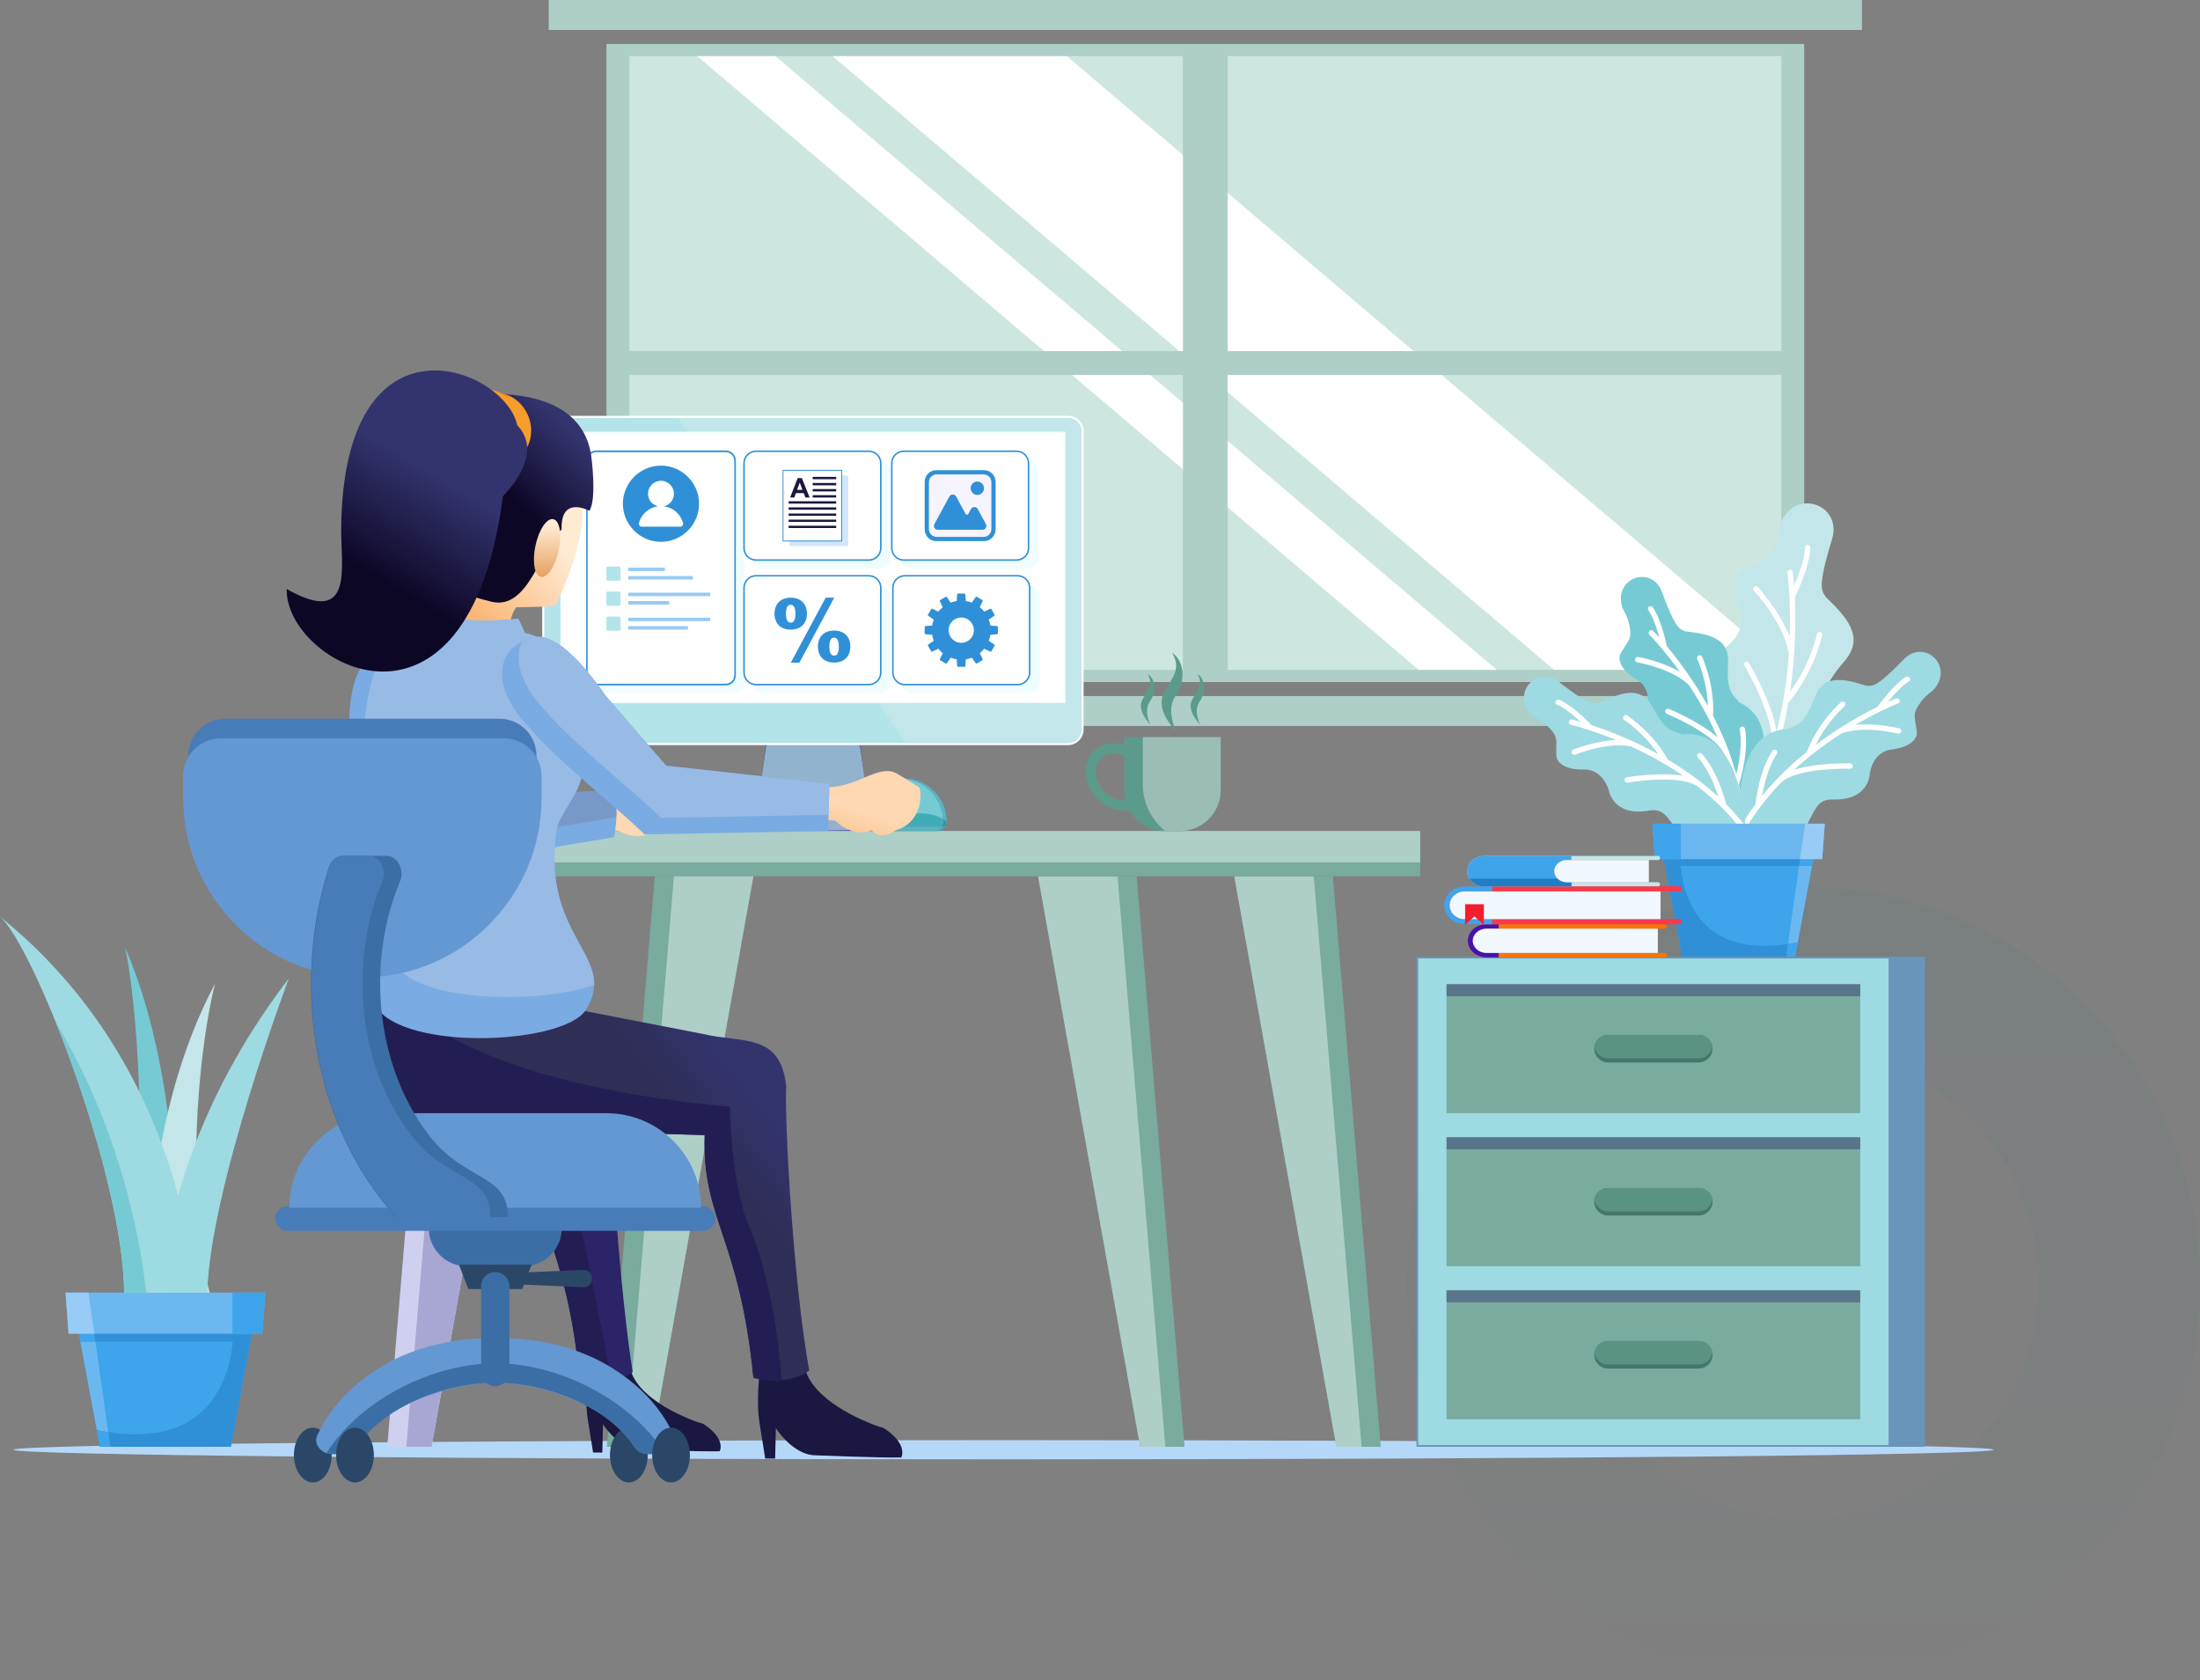<svg width="635" height="485" viewBox="0 0 635 485" fill="none" xmlns="http://www.w3.org/2000/svg">
<rect x="0" y="0" width="635" height="485" fill="#808080" stroke="none"/>
<path opacity="0.15" fill-rule="evenodd" clip-rule="evenodd" d="M635 370.5C635 307.263 583.737 256 520.5 256C457.263 256 406 307.263 406 370.5C406 433.737 457.263 485 520.5 485C583.737 485 635 433.737 635 370.5ZM588.352 370.5C588.352 407.974 557.974 438.352 520.5 438.352C483.026 438.352 452.648 407.974 452.648 370.5C452.648 333.026 483.026 302.648 520.5 302.648C557.974 302.648 588.352 333.026 588.352 370.5Z" fill="url(#paint0_linear)"/>
<path d="M520.75 12.684H175.045V196.849H520.75V12.684Z" fill="#ADCFC7"/>
<path fill-rule="evenodd" clip-rule="evenodd" d="M341.427 16.205H181.655V101.318H341.424V16.205H341.427ZM341.427 108.214H181.655V193.327H341.424V108.214H341.427ZM514.139 108.214H354.367V193.327H514.139V108.214ZM514.139 16.205H354.367V101.318H514.139V16.205Z" fill="#CDE7E0"/>
<path fill-rule="evenodd" clip-rule="evenodd" d="M307.915 16.205H240.314L340.379 101.318H341.425V44.708L307.915 16.205ZM223.794 16.205L323.858 101.318H301.325L201.26 16.205H223.794ZM448.553 193.327L354.37 113.217V108.214H416.086L514.14 191.618V193.329H448.553V193.327ZM354.37 55.719L407.981 101.32H354.37V55.719ZM432.03 193.327L354.37 127.271V146.439L409.496 193.327H432.03ZM341.427 116.263L331.965 108.214H309.432L341.427 135.43V116.263Z" fill="white"/>
<path d="M537.426 0H158.372V8.644H537.426V0Z" fill="#ADCFC7"/>
<path d="M537.426 200.891H158.371V209.532H537.426V200.891Z" fill="#ADCFC7"/>
<path fill-rule="evenodd" clip-rule="evenodd" d="M289.629 415.66C131.794 415.66 3.844 416.9 3.844 418.431C3.844 419.96 131.794 421.2 289.629 421.2C447.464 421.2 575.414 419.96 575.414 418.431C575.414 416.9 447.462 415.66 289.629 415.66Z" fill="#B6D8F8"/>
<path fill-rule="evenodd" clip-rule="evenodd" d="M218.913 232.843L222.32 204.257H222.518C231.056 204.257 238.297 204.257 246.835 204.257H247.033L250.44 232.843C251.155 235.319 261.48 237.183 260.804 240.103C260.673 240.662 258.572 240.836 258.179 240.881C256.22 241.108 254.227 241.219 252.262 241.316C246.398 241.604 240.502 241.688 234.632 241.704C228.774 241.719 222.886 241.667 217.033 241.39C215.067 241.298 213.068 241.189 211.108 240.946C210.714 240.896 208.48 240.707 208.455 240.042C208.326 236.859 217.527 235.713 218.913 232.843Z" fill="#4512B0"/>
<path fill-rule="evenodd" clip-rule="evenodd" d="M209.107 238.592C209.986 240.234 259.395 240.015 260.157 238.592C260.272 236.225 251.923 234.649 250.605 232.239L247.275 208.407C239.74 208.407 229.613 208.407 222.079 208.407L218.749 232.239C217.428 234.649 208.992 236.225 209.107 238.592Z" fill="#92B3CD"/>
<path fill-rule="evenodd" clip-rule="evenodd" d="M160.989 120.03H308.271C310.74 120.03 312.76 122.05 312.76 124.519V210.565C312.76 213.034 310.74 215.054 308.271 215.054H160.989C158.52 215.054 156.5 213.034 156.5 210.565V124.519C156.5 122.05 158.52 120.03 160.989 120.03Z" fill="white"/>
<path fill-rule="evenodd" clip-rule="evenodd" d="M160.99 120.63H308.272C310.411 120.63 312.161 122.379 312.161 124.519V210.565C312.161 212.704 310.411 214.454 308.272 214.454H160.99C158.85 214.454 157.101 212.704 157.101 210.565V124.519C157.101 122.379 158.85 120.63 160.99 120.63Z" fill="#B3E4EA"/>
<path fill-rule="evenodd" clip-rule="evenodd" d="M195.645 120.63H308.273C310.413 120.63 312.162 122.379 312.162 124.519V210.565C312.162 212.704 310.413 214.454 308.273 214.454H261.633L195.645 120.63Z" fill="#C3E6EA"/>
<path d="M307.529 124.577H161.733V202.961H307.529V124.577Z" fill="#EFFCFE"/>
<path d="M307.187 124.918H162.074V202.62H307.187V124.918Z" fill="white"/>
<path fill-rule="evenodd" clip-rule="evenodd" d="M329.102 417.574L299.621 252.917H328.079L341.899 417.574H329.102Z" fill="#79AB9F"/>
<path fill-rule="evenodd" clip-rule="evenodd" d="M329.102 417.574L299.621 252.917H322.553L336.371 417.574H329.102Z" fill="#ADCFC7"/>
<path fill-rule="evenodd" clip-rule="evenodd" d="M124.566 417.574L154.046 252.917H125.588L111.77 417.574H124.566Z" fill="#CFCFEF"/>
<path fill-rule="evenodd" clip-rule="evenodd" d="M124.566 417.574L154.045 252.917H131.115L117.295 417.574H124.566Z" fill="#A8A6D2"/>
<path fill-rule="evenodd" clip-rule="evenodd" d="M385.732 417.574L356.253 252.917H384.711L398.531 417.574H385.732Z" fill="#79AB9F"/>
<path fill-rule="evenodd" clip-rule="evenodd" d="M385.732 417.574L356.253 252.917H379.185L393.003 417.574H385.732Z" fill="#ADCFC7"/>
<path fill-rule="evenodd" clip-rule="evenodd" d="M89.435 239.844V252.915C196.265 252.915 303.095 252.915 409.925 252.915V239.844C303.095 239.844 196.267 239.844 89.435 239.844Z" fill="#79AB9F"/>
<path fill-rule="evenodd" clip-rule="evenodd" d="M89.435 239.844V248.9C196.265 248.9 303.095 248.9 409.925 248.9V239.844C303.095 239.844 196.267 239.844 89.435 239.844Z" fill="#ADCFC7"/>
<path fill-rule="evenodd" clip-rule="evenodd" d="M187.978 417.574L217.457 252.917H188.999L175.181 417.574H187.978Z" fill="#79AB9F"/>
<path fill-rule="evenodd" clip-rule="evenodd" d="M187.977 417.574L217.457 252.917H194.527L180.709 417.574H187.977Z" fill="#ADCFC7"/>
<path fill-rule="evenodd" clip-rule="evenodd" d="M28.851 417.574H66.645L72.723 384.93H22.775L28.851 417.574Z" fill="#3EA4EB"/>
<path fill-rule="evenodd" clip-rule="evenodd" d="M28.851 417.574H31.84L27.205 384.93H22.775L28.851 417.574Z" fill="#6BB8F0"/>
<path fill-rule="evenodd" clip-rule="evenodd" d="M72.296 387.214L72.723 384.93H22.775L23.199 387.214H72.296Z" fill="#3090D7"/>
<path fill-rule="evenodd" clip-rule="evenodd" d="M27.205 384.93H22.775L23.199 387.214H27.53L27.205 384.93Z" fill="#3EA4EB"/>
<path fill-rule="evenodd" clip-rule="evenodd" d="M28.851 417.574H66.644L72.722 384.93H67.388C66.575 398.136 60.359 419.216 27.96 412.784L28.851 417.574Z" fill="#3090D7"/>
<path fill-rule="evenodd" clip-rule="evenodd" d="M28.851 417.574H31.838L31.238 413.354C30.174 413.196 29.083 413.007 27.958 412.784L28.851 417.574Z" fill="#3EA4EB"/>
<path fill-rule="evenodd" clip-rule="evenodd" d="M18.919 373.08H76.575L75.707 384.93H19.787L18.919 373.08Z" fill="#6BB8F0"/>
<path fill-rule="evenodd" clip-rule="evenodd" d="M18.919 373.08H25.523L27.205 384.93H19.787L18.919 373.08Z" fill="#98CBF5"/>
<path fill-rule="evenodd" clip-rule="evenodd" d="M67.097 373.08H76.575L75.707 384.93H67.097V373.08Z" fill="#3EA4EB"/>
<path fill-rule="evenodd" clip-rule="evenodd" d="M50.64 372.363C50.64 372.363 54.324 315.582 36.132 273.489C40.594 295.171 42.817 347.258 36.259 373.08H48.401L50.64 372.363Z" fill="#76CAD3"/>
<path fill-rule="evenodd" clip-rule="evenodd" d="M42.551 373.08C42.497 358.156 44.156 317.539 62.081 283.88C56.806 304.682 53.67 347.47 60.519 373.071L60.339 373.083H42.551V373.08Z" fill="#C3E6EA"/>
<path fill-rule="evenodd" clip-rule="evenodd" d="M46.503 373.08C47.166 361.053 51.83 323.572 83.359 282.394C83.359 282.394 60.526 343.193 59.849 373.08H46.503Z" fill="#9EDAE1"/>
<path fill-rule="evenodd" clip-rule="evenodd" d="M56.224 373.08C55.129 357.518 47.885 303.185 0 264.555C9.591 272.912 35.51 338.655 35.839 373.08H56.224Z" fill="#9EDAE1"/>
<path fill-rule="evenodd" clip-rule="evenodd" d="M16.065 294.961C25.836 319.163 35.639 351.994 35.839 373.08H42.183C41.133 363.544 39.266 353.631 36.532 343.547C31.635 325.491 24.52 308.986 16.065 294.961Z" fill="#76CAD3"/>
<path fill-rule="evenodd" clip-rule="evenodd" d="M260.813 224.693C254.002 224.693 248.429 230.266 248.429 237.077V237.093C248.429 238.608 249.669 239.845 251.181 239.845H270.444C271.959 239.845 273.196 238.605 273.196 237.093V237.077C273.196 230.266 267.623 224.693 260.813 224.693Z" fill="#41ABB7"/>
<path fill-rule="evenodd" clip-rule="evenodd" d="M260.318 224.703C253.733 224.965 248.428 230.429 248.428 237.076V237.091C248.428 238.606 249.666 239.844 251.181 239.844H269.458C270.973 239.844 272.211 238.604 272.211 237.091V237.076C272.211 230.429 266.904 224.962 260.318 224.703Z" fill="#5AB4BE"/>
<path fill-rule="evenodd" clip-rule="evenodd" d="M260.812 224.691C259.73 224.691 258.682 224.831 257.681 225.095C253.63 226.995 250.807 231.117 250.807 235.867V235.88C250.807 237.334 251.997 238.523 253.449 238.523H271.94C272.274 238.523 272.597 238.459 272.89 238.344C273.083 237.968 273.194 237.54 273.194 237.089V237.073C273.196 230.264 267.623 224.691 260.812 224.691Z" fill="#5AB5BE"/>
<path fill-rule="evenodd" clip-rule="evenodd" d="M256.642 225.647C253.156 227.726 250.807 231.534 250.807 235.867V235.88C250.807 237.334 251.997 238.523 253.449 238.523H271.94C272.274 238.523 272.597 238.459 272.89 238.344C273.077 237.984 273.187 237.576 273.194 237.143C270.716 234.958 266.453 234.307 262.557 235.078C254.349 236.705 251.483 230.346 256.642 225.647Z" fill="#3495A0"/>
<path fill-rule="evenodd" clip-rule="evenodd" d="M260.307 224.703C259.403 224.739 258.524 224.874 257.681 225.097C253.63 226.998 250.807 231.119 250.807 235.869V235.883C250.807 237.337 251.997 238.525 253.449 238.525H271.805C272.062 238.105 272.211 237.614 272.211 237.091V237.075C272.211 230.424 266.897 224.955 260.307 224.703Z" fill="#834BEF"/>
<path fill-rule="evenodd" clip-rule="evenodd" d="M260.307 224.703C259.403 224.739 258.524 224.874 257.681 225.097C253.63 226.998 250.807 231.119 250.807 235.869V235.883C250.807 237.337 251.997 238.525 253.449 238.525H271.805C272.062 238.105 272.211 237.614 272.211 237.091V237.075C272.211 230.424 266.897 224.955 260.307 224.703Z" fill="#76CAD3"/>
<path fill-rule="evenodd" clip-rule="evenodd" d="M256.642 225.647C253.156 227.726 250.807 231.534 250.807 235.867V235.88C250.807 237.334 251.997 238.523 253.449 238.523H271.805C272.062 238.103 272.211 237.612 272.211 237.089V237.073C272.211 236.847 272.204 236.622 272.193 236.399C269.663 234.818 265.971 234.404 262.56 235.08C254.349 236.705 251.483 230.346 256.642 225.647Z" fill="#41ABB7"/>
<path fill-rule="evenodd" clip-rule="evenodd" d="M260.665 224.691V226.691C260.295 226.759 260.014 227.086 260.014 227.476C260.014 227.918 260.37 228.274 260.812 228.274C261.251 228.274 261.61 227.918 261.61 227.476C261.61 227.086 261.328 226.761 260.958 226.691V224.691C260.909 224.691 260.861 224.689 260.812 224.689L260.665 224.691Z" fill="white"/>
<path fill-rule="evenodd" clip-rule="evenodd" d="M212.181 132.919H174.71C173.319 132.919 172.183 134.057 172.183 135.446V197.507C172.183 198.898 173.321 200.034 174.71 200.034H212.181C213.572 200.034 214.709 198.898 214.709 197.507V135.446C214.709 134.055 213.572 132.919 212.181 132.919Z" fill="#EFFDFF"/>
<path fill-rule="evenodd" clip-rule="evenodd" d="M217.15 136.341V160.881C217.15 162.651 218.6 164.098 220.367 164.098H253.902C255.67 164.098 257.119 162.648 257.119 160.881V136.341C257.119 134.574 255.672 133.124 253.902 133.124H220.367C218.597 133.122 217.15 134.571 217.15 136.341Z" fill="#EFFDFF"/>
<path fill-rule="evenodd" clip-rule="evenodd" d="M214.537 133.672V158.212C214.537 160.22 216.181 161.862 218.189 161.862H250.787C252.795 161.862 254.439 160.218 254.439 158.212V133.672C254.439 131.663 252.795 130.022 250.787 130.022H218.189C216.181 130.022 214.537 131.663 214.537 133.672Z" fill="#3090D7"/>
<path fill-rule="evenodd" clip-rule="evenodd" d="M214.973 133.672V158.209C214.973 159.979 216.422 161.427 218.19 161.427H250.787C252.555 161.427 254.004 159.977 254.004 158.209V133.672C254.004 131.904 252.557 130.455 250.787 130.455H218.19C216.42 130.455 214.973 131.902 214.973 133.672Z" fill="white"/>
<path fill-rule="evenodd" clip-rule="evenodd" d="M217.15 172.28V196.819C217.15 198.589 218.6 200.037 220.367 200.037H253.902C255.67 200.037 257.119 198.587 257.119 196.819V172.28C257.119 170.512 255.672 169.062 253.902 169.062H220.367C218.597 169.06 217.15 170.508 217.15 172.28Z" fill="#EFFDFF"/>
<path fill-rule="evenodd" clip-rule="evenodd" d="M214.537 169.61V194.15C214.537 196.159 216.181 197.8 218.189 197.8H250.787C252.795 197.8 254.439 196.157 254.439 194.15V169.61C254.439 167.602 252.795 165.96 250.787 165.96H218.189C216.181 165.96 214.537 167.602 214.537 169.61Z" fill="#3090D7"/>
<path fill-rule="evenodd" clip-rule="evenodd" d="M214.973 169.61V194.148C214.973 195.918 216.422 197.365 218.19 197.365H250.787C252.555 197.365 254.004 195.915 254.004 194.148V169.61C254.004 167.843 252.557 166.393 250.787 166.393H218.19C216.42 166.393 214.973 167.841 214.973 169.61Z" fill="white"/>
<path fill-rule="evenodd" clip-rule="evenodd" d="M259.796 136.341V160.881C259.796 162.651 261.246 164.098 263.013 164.098H296.548C298.316 164.098 299.765 162.648 299.765 160.881V136.341C299.765 134.574 298.318 133.124 296.548 133.124H263.013C261.243 133.122 259.796 134.571 259.796 136.341Z" fill="#EFFDFF"/>
<path fill-rule="evenodd" clip-rule="evenodd" d="M257.185 133.672V158.212C257.185 160.22 258.829 161.862 260.835 161.862H293.432C295.441 161.862 297.082 160.218 297.082 158.212V133.672C297.082 131.663 295.441 130.022 293.432 130.022H260.835C258.826 130.022 257.185 131.663 257.185 133.672Z" fill="#3090D7"/>
<path fill-rule="evenodd" clip-rule="evenodd" d="M257.618 133.672V158.209C257.618 159.979 259.067 161.427 260.835 161.427H293.432C295.2 161.427 296.649 159.977 296.649 158.209V133.672C296.649 131.904 295.202 130.455 293.432 130.455H260.835C259.065 130.455 257.618 131.902 257.618 133.672Z" fill="white"/>
<path fill-rule="evenodd" clip-rule="evenodd" d="M260.113 172.28V196.819C260.113 198.589 261.563 200.037 263.33 200.037H296.866C298.633 200.037 300.083 198.587 300.083 196.819V172.28C300.083 170.512 298.635 169.062 296.866 169.062H263.33C261.561 169.06 260.113 170.508 260.113 172.28Z" fill="#EFFDFF"/>
<path fill-rule="evenodd" clip-rule="evenodd" d="M257.503 169.61V194.15C257.503 196.159 259.147 197.8 261.153 197.8H293.751C295.759 197.8 297.403 196.157 297.403 194.15V169.61C297.403 167.602 295.762 165.96 293.751 165.96H261.153C259.145 165.96 257.503 167.602 257.503 169.61Z" fill="#3090D7"/>
<path fill-rule="evenodd" clip-rule="evenodd" d="M257.936 169.61V194.148C257.936 195.918 259.388 197.365 261.153 197.365H293.75C295.518 197.365 296.968 195.915 296.968 194.148V169.61C296.968 167.843 295.52 166.393 293.75 166.393H261.153C259.383 166.393 257.936 167.841 257.936 169.61Z" fill="white"/>
<path fill-rule="evenodd" clip-rule="evenodd" d="M209.517 130.022H172.047C170.469 130.022 169.18 131.311 169.18 132.889V194.95C169.18 196.529 170.469 197.818 172.047 197.818H209.519C211.097 197.818 212.387 196.529 212.387 194.95V132.889C212.384 131.311 211.095 130.022 209.517 130.022Z" fill="#3090D7"/>
<path fill-rule="evenodd" clip-rule="evenodd" d="M209.439 130.506H172.128C170.743 130.506 169.609 131.638 169.609 133.024V194.821C169.609 196.205 170.741 197.339 172.128 197.339H209.439C210.823 197.339 211.955 196.208 211.955 194.821V133.024C211.955 131.64 210.823 130.506 209.439 130.506Z" fill="white"/>
<path fill-rule="evenodd" clip-rule="evenodd" d="M175.028 174.453V171.098C175.028 170.898 175.192 170.731 175.395 170.731H178.75C178.951 170.731 179.117 170.895 179.117 171.098V174.453C179.117 174.653 178.953 174.818 178.75 174.818H175.395C175.195 174.82 175.028 174.656 175.028 174.453Z" fill="#B3E4EA"/>
<path d="M204.983 171.053H181.327V172.061H204.983V171.053Z" fill="#98CBF5"/>
<path d="M193.154 173.488H181.327V174.496H193.154V173.488Z" fill="#98CBF5"/>
<path fill-rule="evenodd" clip-rule="evenodd" d="M175.029 167.223V163.868C175.029 163.665 175.193 163.501 175.396 163.501H178.751C178.952 163.501 179.118 163.665 179.118 163.868V167.223C179.118 167.423 178.954 167.59 178.751 167.59H175.396C175.196 167.59 175.029 167.423 175.029 167.223Z" fill="#B3E4EA"/>
<path d="M191.917 163.823H181.328V164.831H191.917V163.823Z" fill="#98CBF5"/>
<path d="M199.974 166.258H181.327V167.266H199.974V166.258Z" fill="#98CBF5"/>
<path fill-rule="evenodd" clip-rule="evenodd" d="M175.028 181.683V178.328C175.028 178.128 175.192 177.961 175.395 177.961H178.75C178.951 177.961 179.117 178.125 179.117 178.328V181.683C179.117 181.884 178.953 182.048 178.75 182.048H175.395C175.195 182.05 175.028 181.886 175.028 181.683Z" fill="#B3E4EA"/>
<path d="M204.983 178.283H181.327V179.291H204.983V178.283Z" fill="#98CBF5"/>
<path d="M198.572 180.72H181.327V181.728H198.572V180.72Z" fill="#98CBF5"/>
<path fill-rule="evenodd" clip-rule="evenodd" d="M179.787 145.386C179.787 139.34 184.736 134.391 190.782 134.391C196.829 134.391 201.777 139.34 201.777 145.386C201.777 151.432 196.829 156.381 190.782 156.381C184.736 156.381 179.787 151.432 179.787 145.386Z" fill="#3090D7"/>
<path fill-rule="evenodd" clip-rule="evenodd" d="M190.782 138.765C192.845 138.765 194.52 140.437 194.52 142.503C194.52 144.261 193.307 145.735 191.673 146.134C194.312 146.491 196.456 148.407 197.146 150.925C197.219 151.191 197.169 151.453 197 151.674C196.833 151.895 196.594 152.012 196.317 152.012H185.25C184.972 152.012 184.733 151.895 184.566 151.674C184.4 151.453 184.348 151.194 184.42 150.925C185.11 148.407 187.254 146.491 189.894 146.134C188.259 145.735 187.044 144.261 187.044 142.503C187.044 140.437 188.717 138.765 190.782 138.765Z" fill="white"/>
<path fill-rule="evenodd" clip-rule="evenodd" d="M270.824 176.531C271.203 176.06 271.632 175.632 272.103 175.253L271.28 173.54C271.217 173.407 271.266 173.247 271.393 173.175L272.944 172.28C273.072 172.205 273.232 172.241 273.316 172.363L274.396 173.932C274.957 173.718 275.539 173.562 276.131 173.468L276.276 171.569C276.287 171.423 276.409 171.31 276.558 171.31H278.348C278.494 171.31 278.616 171.423 278.629 171.569L278.78 173.468C279.373 173.562 279.957 173.718 280.519 173.934L281.592 172.363C281.675 172.241 281.838 172.205 281.966 172.277L283.517 173.172C283.646 173.247 283.695 173.405 283.63 173.538L282.811 175.258C283.28 175.634 283.707 176.06 284.083 176.529L285.796 175.706C285.929 175.643 286.089 175.693 286.162 175.819L287.057 177.37C287.131 177.499 287.093 177.661 286.973 177.744L285.404 178.824C285.618 179.386 285.776 179.967 285.869 180.56L287.767 180.705C287.913 180.716 288.028 180.838 288.028 180.986V182.776C288.028 182.923 287.916 183.045 287.769 183.056L285.871 183.207C285.778 183.8 285.621 184.384 285.404 184.945L286.975 186.018C287.097 186.102 287.136 186.264 287.061 186.393L286.166 187.944C286.092 188.07 285.934 188.119 285.801 188.056L284.081 187.238C283.704 187.705 283.28 188.128 282.816 188.505L283.634 190.223C283.697 190.356 283.648 190.514 283.522 190.588L281.971 191.483C281.842 191.557 281.68 191.521 281.596 191.397L280.523 189.826C279.962 190.042 279.38 190.198 278.787 190.293L278.636 192.193C278.625 192.34 278.503 192.453 278.354 192.453H276.564C276.418 192.453 276.294 192.34 276.283 192.193L276.138 190.297C275.545 190.205 274.961 190.047 274.4 189.831L273.32 191.4C273.237 191.521 273.074 191.557 272.948 191.483L271.397 190.588C271.269 190.514 271.219 190.356 271.284 190.223L272.11 188.509C271.641 188.133 271.215 187.707 270.836 187.238L269.118 188.056C268.985 188.119 268.825 188.07 268.753 187.944L267.858 186.393C267.783 186.264 267.822 186.102 267.943 186.018L269.515 184.945C269.298 184.384 269.143 183.802 269.048 183.209L267.147 183.058C267.001 183.047 266.888 182.925 266.888 182.776V180.986C266.888 180.84 267.001 180.716 267.15 180.705L269.046 180.562C269.138 179.967 269.296 179.386 269.512 178.824L267.943 177.744C267.822 177.661 267.785 177.499 267.86 177.37L268.755 175.819C268.829 175.691 268.987 175.641 269.12 175.706L270.824 176.531ZM274.285 180.053C273.275 181.802 273.875 184.037 275.622 185.047C277.369 186.057 279.606 185.457 280.616 183.71C281.626 181.962 281.026 179.726 279.279 178.716C277.532 177.706 275.295 178.303 274.285 180.053Z" fill="#3090D7"/>
<path fill-rule="evenodd" clip-rule="evenodd" d="M284.02 135.703H270.245C268.401 135.703 266.893 137.211 266.893 139.055V152.83C266.893 154.674 268.401 156.183 270.245 156.183H284.02C285.864 156.183 287.373 154.674 287.373 152.83V139.055C287.373 137.211 285.864 135.703 284.02 135.703Z" fill="#3090D7"/>
<path fill-rule="evenodd" clip-rule="evenodd" d="M286.152 152.724V139.157C286.152 137.928 285.147 136.923 283.918 136.923H270.351C269.122 136.923 268.117 137.928 268.117 139.157V152.724C268.117 153.953 269.122 154.958 270.351 154.958H283.918C285.147 154.961 286.152 153.955 286.152 152.724Z" fill="#F6F4FF"/>
<path fill-rule="evenodd" clip-rule="evenodd" d="M274.015 143.307L269.698 151.263C269.504 151.62 269.513 152.019 269.72 152.368C269.928 152.715 270.275 152.914 270.68 152.914C274.982 152.914 279.284 152.914 283.585 152.914C283.991 152.914 284.338 152.715 284.545 152.368C284.753 152.021 284.76 151.62 284.568 151.263L282.214 146.926C282.014 146.556 281.653 146.342 281.231 146.342C280.81 146.342 280.449 146.556 280.251 146.926L279.489 148.328C279.41 148.477 279.263 148.563 279.096 148.563C278.927 148.563 278.785 148.477 278.704 148.328L275.981 143.31C275.78 142.94 275.419 142.726 274.998 142.726C274.578 142.721 274.218 142.938 274.015 143.307Z" fill="#3090D7"/>
<path fill-rule="evenodd" clip-rule="evenodd" d="M282.095 138.99C281.028 138.99 280.165 139.854 280.165 140.92C280.165 141.986 281.028 142.85 282.095 142.85C283.161 142.85 284.025 141.986 284.025 140.92C284.025 139.854 283.161 138.99 282.095 138.99Z" fill="#3090D7"/>
<path d="M244.808 137.214H227.873V157.617H244.808V137.214Z" fill="#D2E7FC"/>
<path d="M242.958 135.74H226.022V156.143H242.958V135.74Z" fill="white"/>
<path fill-rule="evenodd" clip-rule="evenodd" d="M226.021 135.615H243.083V156.271H225.897V135.615H226.021ZM242.831 135.865H226.145V156.018H242.831V135.865Z" fill="#3090D7"/>
<path fill-rule="evenodd" clip-rule="evenodd" d="M234.562 137.635H241.354V138.305H234.562V137.635ZM227.625 144.685H241.354V145.354H227.625V144.685ZM233.689 143.594H232.465L231.98 142.318H229.73L229.264 143.594H228.062L230.24 137.985H231.439L233.689 143.594ZM231.613 141.369L230.833 139.292L230.075 141.369H231.613ZM227.625 151.735H241.354V152.404H227.625V151.735ZM227.625 149.974H241.354V150.643H227.625V149.974ZM227.625 148.211H241.354V148.88H227.625V148.211ZM227.625 146.448H241.354V147.117H227.625V146.448ZM234.562 142.922H241.354V143.591H234.562V142.922ZM234.562 141.159H241.354V141.828H234.562V141.159ZM234.562 139.398H241.354V140.068H234.562V139.398Z" fill="#1A1840"/>
<path fill-rule="evenodd" clip-rule="evenodd" d="M238.313 172.505H240.788L230.735 191.255H228.26L238.313 172.505ZM223.535 177.104C223.535 177.925 223.708 178.705 224.06 179.437C224.412 180.172 224.948 180.736 225.672 181.128C226.391 181.525 227.243 181.721 228.233 181.721C229.683 181.721 230.826 181.304 231.662 180.468C232.498 179.631 232.913 178.511 232.913 177.106C232.913 175.713 232.496 174.597 231.662 173.761C230.826 172.924 229.683 172.507 228.233 172.507C227.243 172.507 226.391 172.703 225.672 173.1C224.948 173.492 224.412 174.056 224.06 174.791C223.708 175.519 223.535 176.295 223.535 177.104ZM226.856 177.129C226.856 178.114 227.013 178.829 227.327 179.271C227.532 179.566 227.836 179.713 228.231 179.713C228.623 179.713 228.921 179.566 229.119 179.271C229.435 178.829 229.592 178.114 229.592 177.129C229.592 176.157 229.435 175.443 229.119 174.992C228.921 174.705 228.623 174.563 228.231 174.563C227.834 174.563 227.532 174.705 227.327 174.992C227.011 175.434 226.856 176.148 226.856 177.129ZM236.063 186.611C236.063 187.432 236.236 188.21 236.584 188.94C236.931 189.67 237.467 190.234 238.191 190.635C238.917 191.032 239.767 191.233 240.748 191.233C242.206 191.233 243.351 190.811 244.188 189.97C245.024 189.129 245.439 188.009 245.439 186.611C245.439 185.213 245.024 184.095 244.188 183.252C243.351 182.411 242.204 181.99 240.748 181.99C239.767 181.99 238.917 182.19 238.191 182.587C237.467 182.988 236.931 183.552 236.584 184.282C236.236 185.013 236.063 185.788 236.063 186.611ZM239.384 186.64C239.384 187.628 239.541 188.347 239.857 188.794C240.055 189.08 240.353 189.222 240.75 189.222C241.142 189.222 241.444 189.08 241.649 188.794C241.965 188.349 242.123 187.628 242.123 186.64C242.123 185.655 241.965 184.934 241.649 184.478C241.444 184.192 241.14 184.05 240.75 184.05C240.353 184.05 240.055 184.197 239.857 184.492C239.541 184.936 239.384 185.655 239.384 186.64Z" fill="#3090D7"/>
<path fill-rule="evenodd" clip-rule="evenodd" d="M178.709 239.841C183.117 242.328 186.56 241.388 189.695 239.629C193.488 241.843 196.772 240.177 198.253 237.887C200.364 234.625 200.519 226.901 197.85 225.571C196.811 224.863 195.864 224.939 195.005 225.113C193.143 224.044 191.896 223.276 189.671 223.129C184.97 223.296 183.827 227.467 179.62 228.175C165.679 229.396 150.865 229.791 139.737 231.755C139.737 231.755 138.348 225.893 134.43 213.762C134.43 213.762 129.655 183.029 113.79 185.522C113.79 185.522 102.182 187.664 116.878 219.089C116.878 219.089 124.499 242.071 128.929 246.959C137.408 248.753 174.717 238.694 178.709 239.841Z" fill="url(#paint1_linear)"/>
<path fill-rule="evenodd" clip-rule="evenodd" d="M111.362 179.742C96.607 199.919 120.824 228.33 127.119 248.715C144.406 247.502 160.6 244.307 177.262 241.636C177.975 237.492 178.376 232.697 177.005 227.875C165.165 229.254 153.742 228.107 141.067 230.217C139.182 224.879 137.298 219.54 135.413 214.201C135.415 214.199 128.893 176.166 111.362 179.742Z" fill="#7BABE3"/>
<path fill-rule="evenodd" clip-rule="evenodd" d="M111.362 179.742C110.972 180.274 110.616 180.815 110.28 181.358C104.944 200.623 124.276 224.7 129.801 242.594C146.381 241.431 161.954 238.446 177.9 235.846C177.988 233.27 177.776 230.576 177.008 227.875C165.167 229.254 153.744 228.107 141.069 230.217C139.184 224.879 137.302 219.54 135.417 214.201C135.415 214.199 128.893 176.166 111.362 179.742Z" fill="#7898C8"/>
<path fill-rule="evenodd" clip-rule="evenodd" d="M169.861 394.574C169.861 394.574 168.61 403.265 169.66 409.709C170.713 416.15 171.173 419.223 171.173 419.223L173.851 419.252L174.041 411.079C174.041 411.079 178.108 417.552 183.823 418.328C183.823 418.328 202.751 419.038 207.725 418.866C207.725 418.866 209.749 415.374 203.008 410.967C199.358 409.977 185.205 404.553 182.168 395.968C182.17 395.965 172.05 392.32 169.861 394.574Z" fill="#1A1840"/>
<path fill-rule="evenodd" clip-rule="evenodd" d="M219.445 394.482C219.445 394.482 218.102 403.82 219.231 410.741C220.361 417.662 220.857 420.963 220.857 420.963L223.736 420.992L223.941 412.211C223.941 412.211 228.31 419.166 234.451 419.998C234.451 419.998 254.789 420.834 260.132 420.65C260.132 420.65 262.307 416.898 255.066 412.162C251.145 411.097 235.939 405.197 232.675 395.972C232.672 395.977 221.799 392.061 219.445 394.482Z" fill="#1A1840"/>
<path fill-rule="evenodd" clip-rule="evenodd" d="M154.014 331.673C151.976 349.632 163.797 359.17 167.23 397.825C167.23 397.825 176.692 400.549 182.617 395.965C179.08 374.352 175.781 327.741 176.246 316.302C174.688 301.235 163.914 305.135 153.052 302.507L147.107 290.048L109.464 291.092C104.91 317.23 108.81 337.131 154.014 331.673Z" fill="#2B2468"/>
<path fill-rule="evenodd" clip-rule="evenodd" d="M154.014 331.673C151.976 349.632 163.796 359.17 167.232 397.825C167.232 397.825 171.809 399.142 176.588 398.402L161.783 324.084C141.736 321.866 124.147 318.281 108.851 314.02C111.854 327.515 123.559 335.35 154.014 331.673Z" fill="#221E54"/>
<path fill-rule="evenodd" clip-rule="evenodd" d="M144.219 325.894L203.398 327.61C202.627 352.057 213.397 356.677 217.468 397.679C217.468 397.679 227.442 400.296 233.572 395.551C229.12 371.187 226.441 325.371 226.921 313.533C225.31 297.939 214.157 301.143 202.916 298.424L164.042 290.889L158.341 284.079L111.236 286.137C108.116 303.156 110.517 326.517 144.219 325.894Z" fill="url(#paint2_linear)"/>
<path fill-rule="evenodd" clip-rule="evenodd" d="M144.218 325.894L203.398 327.61C202.627 352.057 213.397 356.677 217.468 397.679C217.468 397.679 221.269 398.675 225.618 398.324C224.446 382.574 221.501 366.376 216.35 354.357C210.829 341.475 210.705 319.453 210.705 319.453C156.011 314.324 126.397 301.318 112.841 286.069L111.24 286.139C108.115 303.156 110.516 326.517 144.218 325.894Z" fill="#221E54"/>
<path fill-rule="evenodd" clip-rule="evenodd" d="M166.75 137.926C166.75 137.926 172.724 148.986 160.397 174.642C159.242 175.168 152.876 175.204 149.066 175.258C147.104 177.377 146.372 183.401 147.041 186.879C147.041 186.879 125.932 184.729 119.78 177.726C119.78 177.726 123.894 167.435 123.171 164.955C123.171 164.955 112.453 134.867 126.629 123.001C126.629 123.001 136.073 111.24 145.533 116.436C145.531 116.436 172.309 121.41 166.75 137.926Z" fill="url(#paint3_linear)"/>
<path fill-rule="evenodd" clip-rule="evenodd" d="M128.735 114.82C128.735 114.82 167.005 107.053 170.637 131.462C170.637 131.462 172.366 143.941 170.12 147.442C170.12 147.442 161.788 142.816 162.097 152.785C155.949 158.629 152.495 176.078 141.989 173.704C141.989 173.704 121.404 168.792 116.944 162.461C116.944 162.459 104.878 147.291 128.735 114.82Z" fill="url(#paint4_linear)"/>
<path fill-rule="evenodd" clip-rule="evenodd" d="M159.709 149.839C161.56 150.238 162.252 154.289 161.26 158.886C160.266 163.483 157.962 166.887 156.113 166.486C154.264 166.087 153.57 162.035 154.562 157.438C155.554 152.842 157.858 149.44 159.709 149.839Z" fill="url(#paint5_linear)"/>
<path fill-rule="evenodd" clip-rule="evenodd" d="M152.533 120.204C154.655 125.628 152.31 131.616 147.296 133.577C142.282 135.538 136.497 132.732 134.376 127.307C132.255 121.883 134.599 115.895 139.613 113.934C144.625 111.973 150.41 114.779 152.533 120.204Z" fill="url(#paint6_linear)"/>
<path fill-rule="evenodd" clip-rule="evenodd" d="M151.085 120.916C153.624 127.404 151.39 134.346 146.094 136.416C140.798 138.487 134.45 134.905 131.911 128.417C129.373 121.928 131.607 114.987 136.903 112.917C142.198 110.845 148.549 114.425 151.085 120.916Z" fill="url(#paint7_linear)"/>
<path fill-rule="evenodd" clip-rule="evenodd" d="M120.709 177.607C120.709 177.607 136.711 180.163 149.573 178.57C149.573 178.57 150.711 180.684 151.487 182.718C154.88 183.232 158.543 185.77 160.647 187.013C154.021 193.023 155.067 199.879 160.651 204.769C160.71 207.44 162.874 206.994 162.852 209.113C164.401 211.388 168.107 218.841 167.976 223.555C167.119 228.952 162.868 233.182 160.841 238.505C155.417 270.617 178.962 275.962 169.022 291.626C161.851 301.941 113.064 303.571 107.649 288.881C104.107 279.274 113.199 273.762 113.876 259.27C105.861 242.653 91.739 200.404 108.916 186.611C111.254 184.733 114.225 183.705 118.299 181.178C119.223 180.605 119.697 178.193 120.709 177.607Z" fill="#7BABE3"/>
<path fill-rule="evenodd" clip-rule="evenodd" d="M120.709 177.607C120.709 177.607 136.711 180.163 149.573 178.57C149.573 178.57 150.711 180.684 151.487 182.718C154.88 183.232 158.543 185.77 160.649 187.013C154.023 193.023 155.069 199.879 160.654 204.769C160.712 207.44 162.877 206.994 162.854 209.113C164.403 211.386 168.109 218.841 167.978 223.555C167.122 228.952 162.87 233.182 160.843 238.505C156.354 265.078 171.703 273.322 171.5 284.252C155.746 290.089 118.116 289.291 113.641 277.155C110.1 267.549 115.05 264.404 115.727 249.91C105.809 239.848 99.294 208.651 111.991 184.652C113.759 183.696 115.826 182.713 118.301 181.18C119.223 180.605 119.697 178.193 120.709 177.607Z" fill="#97BBE5"/>
<path fill-rule="evenodd" clip-rule="evenodd" d="M145.161 143.204C147.729 140.577 156.695 130.52 149.301 122.742C145.752 105.962 98.855 87.699 98.478 153.002C98.415 163.837 102.162 180.995 82.762 170.014C82.136 191.404 135.064 221.032 145.161 143.204Z" fill="url(#paint8_linear)"/>
<path fill-rule="evenodd" clip-rule="evenodd" d="M240.214 227.165C248.731 226.353 254.115 220.32 259.143 223.422L265.227 227.174C266.093 227.992 266.711 237.409 258.302 239.724C257.359 240.7 253.452 242.231 251.637 239.611C251.637 239.611 246.522 242.145 241.095 236.854C225.9 235.319 199.62 243.406 183.286 236.205C179.183 232.481 148.408 206.006 149.562 199.543C151.402 183.417 162.191 184.99 167.949 192.36C169.372 194.337 185.153 214.204 191.037 223.596C205.067 220.631 221.653 226.682 240.214 227.165Z" fill="url(#paint9_linear)"/>
<path fill-rule="evenodd" clip-rule="evenodd" d="M153.634 184.007C159.939 182.346 167.776 190.741 174.751 200.717L192.248 220.996L239.391 226.209L239.019 239.835L186.021 240.84C179.028 233.784 160.016 218.846 153.061 210.335C141.759 198.943 142.472 186.947 153.634 184.007Z" fill="#7BABE3"/>
<path fill-rule="evenodd" clip-rule="evenodd" d="M153.633 184.007C159.939 182.346 167.775 190.741 174.751 200.717L192.248 220.996L239.391 226.209L239.147 235.152L190.794 236.07C183.8 229.013 164.788 214.075 157.836 205.564C150.436 198.111 148.186 190.396 150.642 185.132C151.537 184.675 152.533 184.296 153.633 184.007Z" fill="#97BBE5"/>
<path fill-rule="evenodd" clip-rule="evenodd" d="M181.508 412.047C178.498 412.047 176.057 415.588 176.057 419.957C176.057 424.327 178.496 427.868 181.508 427.868C184.518 427.868 186.957 424.327 186.957 419.957C186.957 415.588 184.518 412.047 181.508 412.047Z" fill="#2A4768"/>
<path fill-rule="evenodd" clip-rule="evenodd" d="M90.285 412.047C87.276 412.047 84.836 415.588 84.836 419.957C84.836 424.327 87.276 427.868 90.285 427.868C93.295 427.868 95.734 424.327 95.734 419.957C95.737 415.588 93.295 412.047 90.285 412.047Z" fill="#2A4768"/>
<path fill-rule="evenodd" clip-rule="evenodd" d="M143.042 386.174C126.819 386.174 113.558 390.539 102.926 399.557C97.987 403.746 94.231 408.678 91.624 414.139C91.011 415.424 91.178 416.763 92.091 417.913C93.004 419.06 94.409 419.694 96.041 419.694H98.807C100.561 419.694 102.069 418.952 102.942 417.662C104.745 414.993 106.955 412.547 109.505 410.387C116.868 404.142 131.806 399.068 143.044 399.068C154.283 399.068 169.221 404.142 176.584 410.387C179.131 412.547 181.343 414.993 183.147 417.662C184.019 418.952 185.525 419.694 187.281 419.694H190.048C191.68 419.694 193.084 419.06 193.997 417.913C194.91 416.765 195.075 415.424 194.464 414.139C191.858 408.678 188.102 403.748 183.162 399.557C172.526 390.539 159.265 386.174 143.042 386.174Z" fill="#6498D3"/>
<path fill-rule="evenodd" clip-rule="evenodd" d="M94.212 419.396C94.774 419.59 95.389 419.689 96.041 419.689H98.807C100.561 419.689 102.069 418.948 102.942 417.656C111.148 405.502 128.954 399.063 143.044 399.063C157.132 399.063 174.938 405.502 183.144 417.656C184.017 418.948 185.523 419.689 187.279 419.689H190.045C190.697 419.689 191.312 419.588 191.874 419.396C181.931 403.852 161.145 393.486 143.044 393.486C124.941 393.486 104.155 403.852 94.212 419.396Z" fill="#3C6EA6"/>
<path fill-rule="evenodd" clip-rule="evenodd" d="M193.684 412.047C190.674 412.047 188.233 415.588 188.233 419.957C188.233 424.327 190.672 427.868 193.684 427.868C196.694 427.868 199.133 424.327 199.133 419.957C199.133 415.588 196.694 412.047 193.684 412.047Z" fill="#2A4768"/>
<path fill-rule="evenodd" clip-rule="evenodd" d="M102.461 412.047C99.451 412.047 97.012 415.588 97.012 419.957C97.012 424.327 99.454 427.868 102.461 427.868C105.471 427.868 107.91 424.327 107.91 419.957C107.913 415.588 105.471 412.047 102.461 412.047Z" fill="#2A4768"/>
<path fill-rule="evenodd" clip-rule="evenodd" d="M151.233 365.453H134.669C128.681 365.453 123.78 360.555 123.78 354.564H162.122C162.122 360.555 157.221 365.453 151.233 365.453Z" fill="#3C6EA6"/>
<path fill-rule="evenodd" clip-rule="evenodd" d="M153.433 365.021H132.467L135.168 372.043H150.735L153.433 365.021Z" fill="#2B4768"/>
<path fill-rule="evenodd" clip-rule="evenodd" d="M142.949 367.158C140.702 367.158 138.864 368.995 138.864 371.241V396.011C138.864 398.256 140.702 400.093 142.947 400.093C145.193 400.093 147.03 398.256 147.03 396.011V371.241C147.032 368.995 145.195 367.158 142.949 367.158Z" fill="#3C6EA6"/>
<path fill-rule="evenodd" clip-rule="evenodd" d="M170.871 369.025C170.871 367.647 169.872 366.47 168.653 366.522L150.527 367.293V370.756L168.653 371.525C169.868 371.574 170.871 370.4 170.871 369.025Z" fill="#2B4768"/>
<path fill-rule="evenodd" clip-rule="evenodd" d="M202.925 348.141H82.974C81.019 348.141 79.421 349.74 79.421 351.694C79.421 353.649 81.019 355.248 82.974 355.248H202.927C204.882 355.248 206.48 353.649 206.48 351.694C206.48 349.74 204.88 348.141 202.925 348.141Z" fill="#477CB8"/>
<path fill-rule="evenodd" clip-rule="evenodd" d="M202.375 348.59H83.526C83.526 333.578 95.809 321.295 110.821 321.295H175.08C190.09 321.295 202.375 333.578 202.375 348.59Z" fill="#6498D3"/>
<path fill-rule="evenodd" clip-rule="evenodd" d="M144.194 207.44H64.983C59.128 207.44 54.34 212.231 54.34 218.084V224.254C54.34 251.889 76.952 274.502 104.59 274.502C132.227 274.502 154.839 251.889 154.839 224.254V218.084C154.837 212.231 150.046 207.44 144.194 207.44Z" fill="#477CB8"/>
<path fill-rule="evenodd" clip-rule="evenodd" d="M145.36 213.088H63.816C57.789 213.088 52.859 218.018 52.859 224.044V230.395C52.859 258.844 76.136 282.124 104.588 282.124C133.039 282.124 156.316 258.844 156.316 230.395V224.044C156.319 218.02 151.386 213.088 145.36 213.088Z" fill="#6498D3"/>
<path fill-rule="evenodd" clip-rule="evenodd" d="M94.891 250.363C91.586 260.673 89.762 271.954 89.762 283.774C89.762 308.242 97.567 330.394 110.183 346.428C111.513 348.119 112.898 349.74 114.329 351.289C124.797 351.289 136.15 351.289 146.618 351.289C146.618 338.711 134.38 341.078 124.165 328.095C115.242 316.755 109.721 301.084 109.721 283.774C109.721 273.185 111.786 263.211 115.434 254.466C116.124 252.811 116.045 251.003 115.213 249.443C114.381 247.881 113.033 247.004 111.461 247.004H99.03C97.152 247.002 95.552 248.302 94.891 250.363Z" fill="#3C6EA6"/>
<path fill-rule="evenodd" clip-rule="evenodd" d="M95.083 250.363C91.782 260.673 89.954 271.954 89.954 283.774C89.954 308.242 97.759 330.394 110.375 346.428C111.705 348.119 113.089 349.74 114.521 351.289C124.989 351.289 131.033 351.289 141.502 351.289C141.502 338.711 129.265 341.078 119.053 328.095C110.129 316.755 104.608 301.084 104.608 283.774C104.608 273.185 106.675 263.211 110.321 254.466C111.011 252.811 110.93 251.003 110.1 249.443C109.268 247.881 107.918 247.004 106.346 247.004H99.222C97.344 247.002 95.741 248.307 95.083 250.363Z" fill="#477CB8"/>
<path fill-rule="evenodd" clip-rule="evenodd" d="M502.637 238.437C502.637 238.437 536.851 224.441 526.981 204.944C526.51 200.064 526.091 198.197 532.493 190.689C538.107 184.106 533.429 178.409 527.015 172.372C525.879 170.37 524.375 170.041 528.796 155.644C531.853 145.693 518.29 140.708 514.034 150.88C513.425 152.334 513.527 154.611 512.298 157.405C509.685 163.343 508.368 162.028 502.847 164.547C502.847 164.547 498.805 166.639 501.902 175.028C501.902 175.028 505.298 180.961 498.392 186.631C498.392 186.631 489.695 191.424 496.433 202.956C499.247 207.769 496.961 209.69 492.659 216.388C489.456 221.932 505.667 229.493 502.637 238.437Z" fill="#C3E6EA"/>
<path fill-rule="evenodd" clip-rule="evenodd" d="M520.991 158.054C520.978 157.625 521.314 157.269 521.742 157.256C522.17 157.242 522.527 157.578 522.54 158.006C522.54 158.02 522.761 162.378 518.042 172.485C518.333 178.795 518.329 188.597 516.676 199.692C522.572 191.747 524.45 183.022 524.456 182.995C524.549 182.578 524.961 182.314 525.378 182.407C525.795 182.499 526.059 182.912 525.967 183.329C525.96 183.36 523.651 194.089 516.171 202.805C515.353 207.508 514.228 212.4 512.697 217.321V217.324L512.69 217.344C511.822 220.133 510.828 222.931 509.685 225.71C518.728 218.64 521.145 213.054 521.151 213.036C521.325 212.646 521.783 212.47 522.175 212.643C522.565 212.817 522.741 213.277 522.567 213.667C522.558 213.687 519.605 220.514 508.45 228.576C507.027 231.73 505.404 234.845 503.553 237.88C503.33 238.245 502.852 238.36 502.487 238.137C502.121 237.914 502.006 237.438 502.23 237.073C504.076 234.043 505.692 230.934 507.108 227.784C507.117 227.762 507.126 227.742 507.138 227.719C508.734 224.159 510.073 220.55 511.193 216.956C511.198 216.936 511.202 216.913 511.209 216.893C513.432 208.829 503.512 192.132 503.483 192.085C503.264 191.715 503.388 191.24 503.756 191.023C504.126 190.804 504.601 190.928 504.818 191.296C504.84 191.337 511.399 202.372 512.801 211.246C513.552 208.272 514.165 205.332 514.663 202.462C514.663 202.377 514.679 202.291 514.708 202.21C515.524 197.453 516.022 192.894 516.309 188.703C514.999 179.915 506.265 170.539 506.24 170.512C505.949 170.199 505.97 169.709 506.283 169.419C506.597 169.128 507.086 169.148 507.377 169.461C507.397 169.484 513.648 176.196 516.561 183.773C516.71 179.341 516.636 175.481 516.491 172.455C516.482 172.401 516.48 172.345 516.482 172.291C516.27 167.924 515.919 165.327 515.916 165.297C515.862 164.874 516.164 164.486 516.588 164.432C517.012 164.378 517.4 164.68 517.454 165.104C517.456 165.126 517.652 166.578 517.842 169.137C521.16 161.321 520.994 158.063 520.991 158.054Z" fill="white"/>
<path fill-rule="evenodd" clip-rule="evenodd" d="M502.793 235.477C502.793 235.477 517.643 210.319 502.115 202.762C499.486 199.915 498.33 198.939 498.774 191.156C499.161 184.33 493.496 182.979 486.572 182.242C484.9 181.525 483.797 182.037 479.701 170.861C476.871 163.138 465.951 166.479 468.133 174.915C468.444 176.121 469.596 177.505 470.158 179.852C471.35 184.839 469.894 184.641 467.621 188.863C467.621 188.863 466.077 192.112 472.036 195.913C472.036 195.913 477.007 198.025 475.37 204.895C475.37 204.895 472.187 212.066 481.937 216.106C486.009 217.793 485.488 220.094 485.98 226.364C486.611 231.385 500.428 228.398 502.793 235.477Z" fill="#76CAD3"/>
<path fill-rule="evenodd" clip-rule="evenodd" d="M475.812 176.211C475.541 175.88 475.593 175.391 475.924 175.12C476.256 174.85 476.745 174.901 477.013 175.233C477.02 175.242 479.261 177.904 481.128 186.528C484.252 190.272 488.77 196.231 492.937 203.723C492.702 196.242 489.893 190.239 489.884 190.218C489.706 189.831 489.875 189.368 490.263 189.19C490.651 189.012 491.113 189.181 491.291 189.569C491.302 189.592 494.981 197.462 494.449 206.547C496.172 209.889 497.795 213.489 499.179 217.301L499.195 217.346C499.914 219.33 500.568 221.371 501.141 223.46C503.24 215.114 502.153 210.693 502.148 210.678C502.049 210.263 502.306 209.843 502.723 209.746C503.138 209.647 503.557 209.904 503.654 210.319C503.659 210.337 505.07 216.077 501.903 226.495C502.509 229.153 502.976 231.883 503.26 234.667C503.303 235.093 502.994 235.474 502.568 235.517C502.142 235.562 501.761 235.251 501.718 234.825C501.111 228.887 499.668 223.208 497.763 217.935C497.754 217.917 497.745 217.896 497.739 217.878C495.311 211.803 481.155 206.06 481.114 206.045C480.717 205.882 480.526 205.431 480.686 205.032C480.846 204.633 481.299 204.444 481.698 204.604C481.73 204.618 490.497 208.173 495.746 212.864C494.889 210.894 493.978 208.993 493.036 207.172C492.988 207.107 492.95 207.032 492.923 206.953C491.171 203.587 489.318 200.496 487.503 197.735C482.516 192.879 472.601 191.161 472.574 191.156C472.15 191.082 471.869 190.68 471.943 190.257C472.017 189.835 472.419 189.551 472.843 189.625C472.865 189.63 479.471 190.773 484.854 193.873C483.008 191.3 481.29 189.132 479.872 187.436C479.829 187.396 479.791 187.351 479.759 187.303C477.552 184.675 476.1 183.218 476.084 183.2C475.785 182.896 475.789 182.404 476.094 182.104C476.4 181.805 476.889 181.809 477.189 182.114C477.2 182.125 477.843 182.77 478.916 183.969C477.345 178.026 475.816 176.216 475.812 176.211Z" fill="white"/>
<path fill-rule="evenodd" clip-rule="evenodd" d="M502.238 240.01C502.238 240.01 498.847 210.993 516.108 210.373C519.665 208.836 521.115 208.41 523.863 201.114C526.273 194.716 532.002 195.776 538.627 197.906C540.447 197.929 541.249 198.842 549.519 190.281C555.234 184.366 563.866 191.844 558.455 198.673C557.682 199.649 556.068 200.449 554.605 202.368C551.496 206.444 552.907 206.852 553.275 211.636C553.275 211.636 553.372 215.229 546.385 216.293C546.385 216.293 540.983 216.21 539.701 223.156C539.701 223.156 539.707 231.004 529.154 230.749C524.749 230.643 524.293 232.956 521.304 238.491C518.691 242.824 507.265 234.498 502.238 240.01Z" fill="#9EDAE1"/>
<path fill-rule="evenodd" clip-rule="evenodd" d="M550.216 195.358C550.602 195.171 551.066 195.331 551.255 195.717C551.445 196.102 551.282 196.567 550.897 196.756C550.89 196.761 548.766 197.796 544.927 202.582C546.392 201.921 547.24 201.592 547.256 201.588C547.655 201.43 548.106 201.626 548.264 202.025C548.422 202.424 548.225 202.875 547.826 203.033C547.804 203.042 545.883 203.788 542.792 205.303C542.749 205.33 542.706 205.35 542.659 205.368C540.675 206.344 538.222 207.632 535.488 209.239C541.66 208.585 548.16 210.213 548.183 210.22C548.597 210.321 548.854 210.741 548.753 211.156C548.651 211.573 548.234 211.827 547.817 211.726C547.788 211.719 538.035 209.278 531.504 211.692C528.724 213.484 525.775 215.561 522.808 217.932C522.754 217.993 522.689 218.045 522.617 218.086C521.018 219.369 519.418 220.737 517.835 222.191C524.533 220.029 533.986 220.329 534.022 220.329C534.451 220.34 534.786 220.696 534.775 221.125C534.764 221.553 534.408 221.889 533.979 221.878C533.937 221.878 518.663 221.395 513.982 225.967C513.969 225.981 513.953 225.994 513.937 226.008C511.892 228.143 509.92 230.436 508.078 232.884C508.058 232.913 508.037 232.943 508.015 232.967C506.389 235.139 504.863 237.429 503.481 239.848C503.269 240.22 502.796 240.351 502.424 240.139C502.052 239.927 501.921 239.454 502.133 239.082C503.522 236.649 505.05 234.343 506.682 232.158C508.008 221.348 511.62 216.67 511.631 216.656C511.888 216.314 512.375 216.246 512.717 216.505C513.06 216.762 513.128 217.249 512.869 217.592C512.86 217.603 510.073 221.206 508.614 229.687C509.983 228.008 511.41 226.405 512.871 224.883L512.873 224.881L512.887 224.867L512.9 224.854C515.709 221.927 518.649 219.292 521.578 216.936C524.772 208.412 531.321 202.708 531.339 202.692C531.662 202.408 532.153 202.44 532.435 202.762C532.719 203.085 532.688 203.574 532.365 203.858C532.349 203.871 527.351 208.225 524.107 214.966C530.952 209.803 537.496 206.184 541.868 204.025C547.073 196.892 550.207 195.363 550.216 195.358Z" fill="white"/>
<path fill-rule="evenodd" clip-rule="evenodd" d="M503.792 239.334C503.792 239.334 503.03 210.13 485.858 211.963C482.118 210.944 480.621 210.729 476.867 203.898C473.573 197.906 468.054 199.768 461.796 202.816C459.997 203.096 459.334 204.115 449.933 196.815C443.435 191.769 435.953 200.395 442.279 206.39C443.183 207.246 444.894 207.81 446.614 209.501C450.271 213.094 448.932 213.699 449.245 218.485C449.245 218.485 449.66 222.058 456.725 222.119C456.725 222.119 462.062 221.271 464.319 227.963C464.319 227.963 465.423 235.731 475.834 233.982C480.179 233.252 480.959 235.479 484.703 240.531C487.902 244.454 498.032 234.588 503.792 239.334Z" fill="#9EDAE1"/>
<path fill-rule="evenodd" clip-rule="evenodd" d="M449.481 203.416C449.076 203.283 448.855 202.843 448.99 202.438C449.125 202.032 449.563 201.813 449.968 201.946C449.977 201.948 453.296 203.017 459.453 209.334C464.088 210.851 471.082 213.505 478.589 217.644C474.423 211.433 468.856 207.832 468.838 207.821C468.48 207.587 468.378 207.104 468.613 206.746C468.847 206.387 469.33 206.286 469.688 206.52C469.709 206.534 477.002 211.25 481.371 219.233C486.299 222.155 491.347 225.717 496.016 230.019C493.369 221.835 490.1 218.663 490.091 218.654C489.787 218.354 489.782 217.863 490.082 217.558C490.382 217.254 490.874 217.249 491.178 217.549C491.189 217.56 495.43 221.677 498.275 232.187C500.2 234.12 502.042 236.187 503.765 238.399C504.028 238.737 503.965 239.226 503.627 239.487C503.289 239.751 502.8 239.688 502.536 239.35C498.87 234.636 494.634 230.587 490.222 227.128C490.206 227.119 490.188 227.108 490.172 227.095C484.892 223.235 469.842 225.879 469.799 225.886C469.375 225.958 468.976 225.674 468.904 225.25C468.832 224.829 469.116 224.428 469.537 224.355C469.571 224.349 478.887 222.712 485.824 223.905C484.049 222.687 482.268 221.56 480.503 220.516C480.433 220.487 480.365 220.448 480.305 220.399C477.031 218.474 473.816 216.835 470.811 215.455C464 213.985 454.687 217.788 454.66 217.797C454.263 217.957 453.81 217.763 453.652 217.367C453.494 216.97 453.686 216.517 454.083 216.359C454.105 216.35 460.307 213.818 466.507 213.586C463.567 212.382 460.954 211.453 458.851 210.768C458.81 210.759 458.772 210.745 458.736 210.729C455.456 209.665 453.443 209.199 453.42 209.192C453.003 209.093 452.744 208.673 452.843 208.256C452.942 207.839 453.361 207.58 453.778 207.679C453.794 207.684 454.68 207.889 456.227 208.335C451.743 204.142 449.49 203.418 449.481 203.416Z" fill="white"/>
<path fill-rule="evenodd" clip-rule="evenodd" d="M518.135 276.116H485.524L480.28 247.948H523.378L518.135 276.116Z" fill="#3EA4EB"/>
<path fill-rule="evenodd" clip-rule="evenodd" d="M518.133 276.116H515.556L519.553 247.948H523.379L518.133 276.116Z" fill="#6BB8F0"/>
<path fill-rule="evenodd" clip-rule="evenodd" d="M480.645 249.917L480.28 247.948H523.378L523.011 249.917H480.645Z" fill="#3090D7"/>
<path fill-rule="evenodd" clip-rule="evenodd" d="M519.553 247.948H523.378L523.011 249.917H519.273L519.553 247.948Z" fill="#3EA4EB"/>
<path fill-rule="evenodd" clip-rule="evenodd" d="M518.135 276.116H485.524L480.28 247.946H484.881C485.582 259.343 490.946 277.532 518.903 271.981L518.135 276.116Z" fill="#3090D7"/>
<path fill-rule="evenodd" clip-rule="evenodd" d="M518.133 276.116H515.556L516.072 272.472C516.99 272.335 517.93 272.175 518.901 271.981L518.133 276.116Z" fill="#3EA4EB"/>
<path fill-rule="evenodd" clip-rule="evenodd" d="M526.704 237.722H476.955L477.703 247.948H525.953L526.704 237.722Z" fill="#6BB8F0"/>
<path fill-rule="evenodd" clip-rule="evenodd" d="M526.704 237.722H521.005L519.553 247.948H525.954L526.704 237.722Z" fill="#98CBF5"/>
<path fill-rule="evenodd" clip-rule="evenodd" d="M485.132 237.722H476.955L477.703 247.948H485.132V237.722Z" fill="#3EA4EB"/>
<path d="M555.597 276.127H408.84V417.572H555.597V276.127Z" fill="#6895B9"/>
<path d="M545.118 276.625H409.338V417.08H545.118V276.625Z" fill="#9EDAE1"/>
<path d="M536.93 284.07H417.522V321.277H536.93V284.07Z" fill="#79AB9F"/>
<path d="M536.93 328.246H417.522V365.453H536.93V328.246Z" fill="#79AB9F"/>
<path d="M536.93 372.424H417.522V409.632H536.93V372.424Z" fill="#79AB9F"/>
<path fill-rule="evenodd" clip-rule="evenodd" d="M464.131 387.06H490.322C492.504 387.06 494.289 388.846 494.289 391.028C494.289 393.21 492.504 394.996 490.322 394.996H464.131C461.949 394.996 460.164 393.213 460.164 391.028C460.164 388.846 461.949 387.06 464.131 387.06Z" fill="#45766A"/>
<path fill-rule="evenodd" clip-rule="evenodd" d="M464.131 387.06H490.321C492.303 387.06 493.958 388.535 494.244 390.437C493.958 392.342 492.303 393.817 490.321 393.817H464.131C462.15 393.817 460.495 392.345 460.208 390.437C460.495 388.532 462.15 387.06 464.131 387.06Z" fill="#5A9284"/>
<path d="M536.93 284.07H417.522V287.532H536.93V284.07Z" fill="#58758C"/>
<path d="M536.93 328.246H417.522V331.709H536.93V328.246Z" fill="#58758C"/>
<path d="M536.93 372.424H417.522V375.885H536.93V372.424Z" fill="#58758C"/>
<path fill-rule="evenodd" clip-rule="evenodd" d="M464.131 342.884H490.322C492.504 342.884 494.289 344.67 494.289 346.852C494.289 349.034 492.504 350.82 490.322 350.82H464.131C461.949 350.82 460.164 349.034 460.164 346.852C460.164 344.667 461.949 342.884 464.131 342.884Z" fill="#45766A"/>
<path fill-rule="evenodd" clip-rule="evenodd" d="M464.131 342.884H490.321C492.303 342.884 493.958 344.358 494.244 346.263C493.958 348.169 492.303 349.643 490.321 349.643H464.131C462.15 349.643 460.495 348.169 460.208 346.263C460.495 344.356 462.15 342.884 464.131 342.884Z" fill="#5A9284"/>
<path fill-rule="evenodd" clip-rule="evenodd" d="M464.131 298.708H490.322C492.504 298.708 494.289 300.493 494.289 302.676C494.289 304.858 492.504 306.643 490.322 306.643H464.131C461.949 306.643 460.164 304.858 460.164 302.676C460.164 300.493 461.949 298.708 464.131 298.708Z" fill="#45766A"/>
<path fill-rule="evenodd" clip-rule="evenodd" d="M464.131 298.708H490.321C492.303 298.708 493.958 300.182 494.244 302.087C493.958 303.992 492.303 305.464 490.321 305.464H464.131C462.15 305.464 460.495 303.99 460.208 302.087C460.495 300.18 462.15 298.708 464.131 298.708Z" fill="#5A9284"/>
<path fill-rule="evenodd" clip-rule="evenodd" d="M429.042 266.757H480.449C480.823 266.757 481.125 267.028 481.125 267.359V267.443C481.125 267.774 480.821 268.045 480.449 268.045H429.042C426.885 268.045 425.113 269.621 425.113 271.537C425.113 273.455 426.885 275.029 429.042 275.029H480.449C480.823 275.029 481.125 275.3 481.125 275.631V275.714C481.125 276.046 480.821 276.316 480.449 276.316H429.042C426.085 276.316 423.666 274.166 423.666 271.537C423.666 268.908 426.085 266.757 429.042 266.757Z" fill="#FF7200"/>
<path fill-rule="evenodd" clip-rule="evenodd" d="M429.042 266.757H432.539V268.045H429.042C426.885 268.045 425.113 269.621 425.113 271.537C425.113 273.455 426.885 275.029 429.042 275.029H432.539V276.314H429.042C426.085 276.314 423.666 274.163 423.666 271.535C423.666 268.908 426.085 266.757 429.042 266.757Z" fill="#4512B0"/>
<path fill-rule="evenodd" clip-rule="evenodd" d="M478.506 275.029V268.043H429.04C426.883 268.043 425.111 269.618 425.111 271.535C425.111 273.453 426.883 275.027 429.04 275.027H478.506V275.029Z" fill="#F2F8FF"/>
<path fill-rule="evenodd" clip-rule="evenodd" d="M422.707 266.757H484.68C485.089 266.757 485.422 266.446 485.422 266.068V265.975C485.422 265.596 485.089 265.285 484.68 265.285H422.707C420.347 265.285 418.413 263.484 418.413 261.286C418.413 259.088 420.349 257.289 422.707 257.289H484.68C485.089 257.289 485.422 256.978 485.422 256.599V256.504C485.422 256.125 485.089 255.817 484.68 255.817H422.707C419.475 255.817 416.83 258.278 416.83 261.286C416.83 264.296 419.477 266.757 422.707 266.757Z" fill="#FA394B"/>
<path fill-rule="evenodd" clip-rule="evenodd" d="M422.707 266.757H430.675V265.285H422.707C420.347 265.285 418.413 263.484 418.413 261.286C418.413 259.088 420.349 257.286 422.707 257.286H430.675V255.814H422.707C419.475 255.814 416.83 258.276 416.83 261.284C416.83 264.296 419.477 266.757 422.707 266.757Z" fill="#3EA4EB"/>
<path fill-rule="evenodd" clip-rule="evenodd" d="M479.283 257.289V265.285H422.707C420.347 265.285 418.413 263.484 418.413 261.286C418.413 259.088 420.349 257.289 422.707 257.289H479.283Z" fill="#F2F8FF"/>
<path fill-rule="evenodd" clip-rule="evenodd" d="M422.886 260.968H428.296V266.931L425.555 264.498L422.886 266.931V260.968Z" fill="#F51D2D"/>
<path fill-rule="evenodd" clip-rule="evenodd" d="M428.411 247.04H478.537C478.88 247.04 479.159 247.288 479.159 247.592V247.667C479.159 247.971 478.88 248.219 478.537 248.219H428.411C426.429 248.219 424.804 249.664 424.804 251.425C424.804 253.186 426.429 254.633 428.411 254.633H478.537C478.88 254.633 479.159 254.881 479.159 255.185V255.26C479.159 255.564 478.88 255.814 478.537 255.814H428.411C425.697 255.814 423.476 253.839 423.476 251.425C423.476 249.013 425.697 247.04 428.411 247.04Z" fill="#C3E6EA"/>
<path fill-rule="evenodd" clip-rule="evenodd" d="M428.411 247.04H453.569V248.221H452.178C450.196 248.221 448.571 249.666 448.571 251.427C448.571 253.188 450.196 254.635 452.178 254.635H453.569V255.817H428.411C425.697 255.817 423.476 253.842 423.476 251.427C423.476 249.013 425.697 247.04 428.411 247.04Z" fill="#3EA4EB"/>
<path fill-rule="evenodd" clip-rule="evenodd" d="M449.547 253.614C450.207 254.241 451.143 254.635 452.178 254.635H453.569V255.817H428.411C426.592 255.817 424.993 254.928 424.137 253.614H449.547Z" fill="#217DC4"/>
<path fill-rule="evenodd" clip-rule="evenodd" d="M475.919 254.635V248.221H452.216C450.234 248.221 448.609 249.666 448.609 251.427C448.609 253.188 450.234 254.635 452.216 254.635H475.919Z" fill="#F2F8FF"/>
<path fill-rule="evenodd" clip-rule="evenodd" d="M315.987 216.537C312.364 219.813 312.542 225.913 316.384 230.161C320.225 234.408 326.276 235.195 329.899 231.919C333.522 228.643 333.344 222.543 329.502 218.295C325.661 214.048 319.61 213.261 315.987 216.537ZM317.912 218.667C320.737 216.113 325.095 217.705 327.372 220.221C329.647 222.737 330.796 227.234 327.972 229.789C325.147 232.343 320.789 230.751 318.512 228.235C316.235 225.717 315.087 221.222 317.912 218.667Z" fill="#5B9B8C"/>
<path fill-rule="evenodd" clip-rule="evenodd" d="M352.338 212.752H324.495V228.111C324.495 234.564 329.775 239.844 336.227 239.844H340.608C347.06 239.844 352.34 234.564 352.34 228.111V212.752H352.338Z" fill="#5B9B8C"/>
<path fill-rule="evenodd" clip-rule="evenodd" d="M352.338 212.752H329.852V226.393C329.852 231.809 332.372 236.665 336.299 239.844H340.605C347.058 239.844 352.338 234.564 352.338 228.111V212.752Z" fill="#9ABDB5"/>
<path fill-rule="evenodd" clip-rule="evenodd" d="M338.331 188.406C342.287 191.061 341.9 197.112 339.494 200.546C338.108 202.525 337.075 205.646 339.532 211.232C336.836 208.227 334.119 204.108 335.799 200.312C337.515 196.429 341.372 193.632 338.331 188.406ZM331.259 194.488C333.804 196.197 333.556 200.091 332.007 202.3C331.114 203.574 330.449 205.583 332.032 209.176C330.296 207.242 328.549 204.593 329.629 202.149C330.733 199.649 333.215 197.85 331.259 194.488ZM345.619 194.488C348.167 196.197 347.917 200.091 346.368 202.3C345.475 203.574 344.81 205.583 346.393 209.176C344.657 207.242 342.91 204.593 343.99 202.149C345.094 199.649 347.576 197.85 345.619 194.488Z" fill="#5B9B8C"/>
<defs>
<linearGradient id="paint0_linear" x1="634.695" y1="485" x2="634.695" y2="256.61" gradientUnits="userSpaceOnUse">
<stop stop-color="#0F6C76" stop-opacity="0"/>
<stop offset="1" stop-color="#0F6C76" stop-opacity="0.42"/>
</linearGradient>
<linearGradient id="paint1_linear" x1="137.593" y1="236.294" x2="144.908" y2="226.2" gradientUnits="userSpaceOnUse">
<stop stop-color="#FAA85D"/>
<stop offset="1" stop-color="#FED7B3"/>
</linearGradient>
<linearGradient id="paint2_linear" x1="196.328" y1="321.828" x2="212.966" y2="308.601" gradientUnits="userSpaceOnUse">
<stop stop-color="#2F2E57"/>
<stop offset="1" stop-color="#33346E"/>
</linearGradient>
<linearGradient id="paint3_linear" x1="125.744" y1="164.287" x2="149.383" y2="143.889" gradientUnits="userSpaceOnUse">
<stop stop-color="#FBB677"/>
<stop offset="1" stop-color="#FFEAD2"/>
</linearGradient>
<linearGradient id="paint4_linear" x1="143.12" y1="139.015" x2="160.316" y2="120.771" gradientUnits="userSpaceOnUse">
<stop stop-color="#0D0726"/>
<stop offset="1" stop-color="#33346E"/>
</linearGradient>
<linearGradient id="paint5_linear" x1="158.094" y1="168.096" x2="157.794" y2="151.92" gradientUnits="userSpaceOnUse">
<stop stop-color="#E49955"/>
<stop offset="1" stop-color="#FFEAD2"/>
</linearGradient>
<linearGradient id="paint6_linear" x1="148.676" y1="121.642" x2="149.959" y2="121.123" gradientUnits="userSpaceOnUse">
<stop stop-color="#F37121"/>
<stop offset="1" stop-color="#F99D2A"/>
</linearGradient>
<linearGradient id="paint7_linear" x1="146.212" y1="121.997" x2="147.392" y2="121.329" gradientUnits="userSpaceOnUse">
<stop stop-color="#F37121"/>
<stop offset="1" stop-color="#F99D2A"/>
</linearGradient>
<linearGradient id="paint8_linear" x1="109.131" y1="166.939" x2="126.786" y2="137.512" gradientUnits="userSpaceOnUse">
<stop stop-color="#0D0726"/>
<stop offset="1" stop-color="#33346E"/>
</linearGradient>
<linearGradient id="paint9_linear" x1="198.989" y1="242.825" x2="205.579" y2="221.313" gradientUnits="userSpaceOnUse">
<stop stop-color="#FAA85D"/>
<stop offset="1" stop-color="#FED7B3"/>
</linearGradient>
</defs>
</svg>
